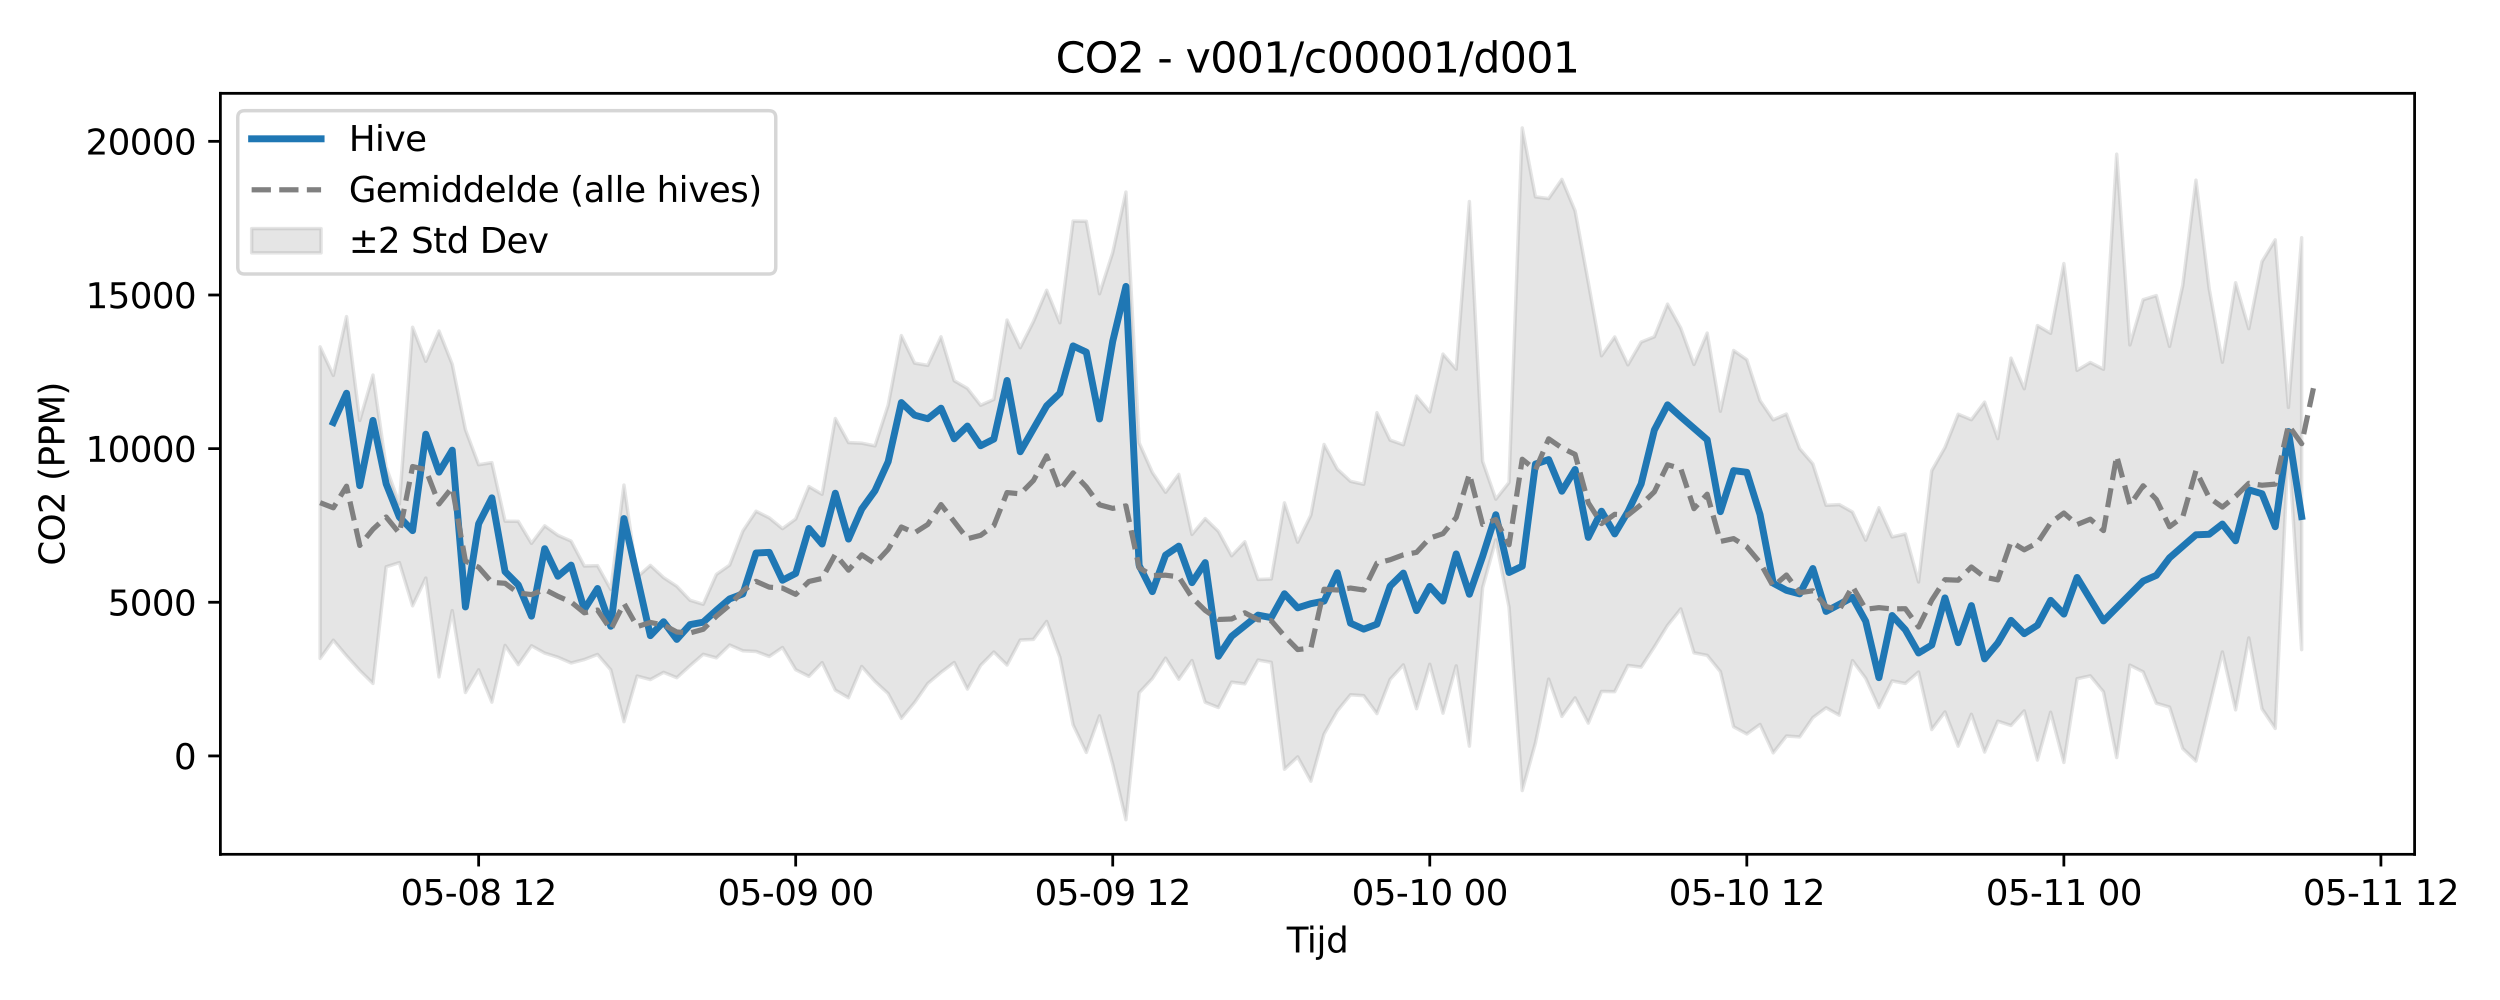 <?xml version="1.0" encoding="utf-8" standalone="no"?>
<!DOCTYPE svg PUBLIC "-//W3C//DTD SVG 1.1//EN"
  "http://www.w3.org/Graphics/SVG/1.1/DTD/svg11.dtd">
<svg xmlns:xlink="http://www.w3.org/1999/xlink" width="720pt" height="288pt" viewBox="0 0 720 288" xmlns="http://www.w3.org/2000/svg" version="1.1">
 <defs>
  <style type="text/css">*{stroke-linejoin: round; stroke-linecap: butt}</style>
 </defs>
 <g id="figure_1">
  <g id="patch_1">
   <path d="M 0 288 
L 720 288 
L 720 0 
L 0 0 
z
" style="fill: #ffffff"/>
  </g>
  <g id="axes_1">
   <g id="patch_2">
    <path d="M 63.47 246.04 
L 695.402 246.04 
L 695.402 26.88 
L 63.47 26.88 
z
" style="fill: #ffffff"/>
   </g>
   <g id="FillBetweenPolyCollection_1">
    <defs>
     <path id="m0cc68160a0" d="M 92.194 -188.099 
L 92.194 -98.363 
L 95.999 -103.624 
L 99.803 -99.119 
L 103.608 -94.916 
L 107.412 -91.164 
L 111.217 -124.753 
L 115.021 -125.964 
L 118.826 -113.519 
L 122.63 -121.52 
L 126.435 -93.05 
L 130.239 -112.157 
L 134.044 -88.56 
L 137.848 -95.089 
L 141.653 -85.779 
L 145.458 -102.124 
L 149.262 -96.565 
L 153.067 -102.01 
L 156.871 -99.909 
L 160.676 -98.719 
L 164.48 -97.058 
L 168.285 -98.05 
L 172.089 -99.514 
L 175.894 -95.096 
L 179.698 -80.148 
L 183.503 -93.297 
L 187.307 -92.284 
L 191.112 -94.365 
L 194.916 -92.819 
L 198.721 -96.28 
L 202.525 -99.556 
L 206.33 -98.536 
L 210.134 -102.232 
L 213.939 -100.572 
L 217.743 -100.37 
L 221.548 -98.937 
L 225.353 -101.522 
L 229.157 -95.131 
L 232.962 -93.196 
L 236.766 -97.162 
L 240.571 -89.238 
L 244.375 -87.047 
L 248.18 -96.052 
L 251.984 -91.756 
L 255.789 -88.255 
L 259.593 -81.105 
L 263.398 -85.672 
L 267.202 -91.15 
L 271.007 -94.362 
L 274.811 -97.201 
L 278.616 -89.548 
L 282.42 -96.372 
L 286.225 -100.225 
L 290.029 -96.469 
L 293.834 -103.677 
L 297.638 -103.855 
L 301.443 -109.017 
L 305.248 -98.706 
L 309.052 -79.256 
L 312.857 -71.3 
L 316.661 -81.832 
L 320.466 -67.902 
L 324.27 -51.922 
L 328.075 -88.48 
L 331.879 -92.554 
L 335.684 -98.465 
L 339.488 -92.375 
L 343.293 -97.773 
L 347.097 -85.744 
L 350.902 -84.231 
L 354.706 -91.541 
L 358.511 -91.051 
L 362.315 -97.902 
L 366.12 -97.25 
L 369.924 -66.457 
L 373.729 -70.019 
L 377.534 -63.018 
L 381.338 -76.612 
L 385.143 -83.253 
L 388.947 -87.905 
L 392.752 -87.647 
L 396.556 -82.477 
L 400.361 -92.339 
L 404.165 -96.51 
L 407.97 -83.893 
L 411.774 -96.688 
L 415.579 -82.596 
L 419.383 -96.231 
L 423.188 -73.108 
L 426.992 -118.762 
L 430.797 -132.502 
L 434.601 -113.176 
L 438.406 -60.318 
L 442.21 -74.056 
L 446.015 -92.42 
L 449.819 -81.668 
L 453.624 -87.007 
L 457.429 -79.734 
L 461.233 -88.873 
L 465.038 -88.795 
L 468.842 -96.348 
L 472.647 -95.87 
L 476.451 -101.688 
L 480.256 -107.888 
L 484.06 -112.628 
L 487.865 -99.985 
L 491.669 -99.261 
L 495.474 -94.562 
L 499.278 -78.684 
L 503.083 -76.614 
L 506.887 -79.355 
L 510.692 -71.176 
L 514.496 -76.028 
L 518.301 -75.769 
L 522.105 -81.324 
L 525.91 -84.155 
L 529.714 -82.031 
L 533.519 -97.746 
L 537.324 -92.623 
L 541.128 -84.221 
L 544.933 -91.895 
L 548.737 -91.171 
L 552.542 -94.466 
L 556.346 -77.884 
L 560.151 -82.96 
L 563.955 -73.094 
L 567.76 -82.289 
L 571.564 -71.404 
L 575.369 -80.302 
L 579.173 -79.056 
L 582.978 -83.256 
L 586.782 -69.096 
L 590.587 -82.877 
L 594.391 -68.414 
L 598.196 -92.524 
L 602 -93.356 
L 605.805 -88.731 
L 609.609 -69.817 
L 613.414 -96.428 
L 617.219 -94.505 
L 621.023 -85.458 
L 624.828 -84.355 
L 628.632 -72.422 
L 632.437 -68.811 
L 636.241 -84.46 
L 640.046 -100.241 
L 643.85 -83.559 
L 647.655 -104.274 
L 651.459 -83.85 
L 655.264 -78.212 
L 659.068 -160.384 
L 662.873 -100.895 
L 662.873 -219.541 
L 662.873 -219.541 
L 659.068 -170.659 
L 655.264 -218.928 
L 651.459 -212.656 
L 647.655 -193.336 
L 643.85 -206.575 
L 640.046 -183.675 
L 636.241 -204.862 
L 632.437 -236.117 
L 628.632 -205.84 
L 624.828 -188.251 
L 621.023 -202.869 
L 617.219 -201.687 
L 613.414 -188.663 
L 609.609 -243.605 
L 605.805 -181.649 
L 602 -183.611 
L 598.196 -181.343 
L 594.391 -212.092 
L 590.587 -192.015 
L 586.782 -194.241 
L 582.978 -176.041 
L 579.173 -184.855 
L 575.369 -161.678 
L 571.564 -172.191 
L 567.76 -167.125 
L 563.955 -168.706 
L 560.151 -159.135 
L 556.346 -152.456 
L 552.542 -120.381 
L 548.737 -134.216 
L 544.933 -133.368 
L 541.128 -141.781 
L 537.324 -132.443 
L 533.519 -140.536 
L 529.714 -142.671 
L 525.91 -142.478 
L 522.105 -154.395 
L 518.301 -158.813 
L 514.496 -168.76 
L 510.692 -167.089 
L 506.887 -172.644 
L 503.083 -184.417 
L 499.278 -187.069 
L 495.474 -169.55 
L 491.669 -192.081 
L 487.865 -183.026 
L 484.06 -193.502 
L 480.256 -200.418 
L 476.451 -191.013 
L 472.647 -189.482 
L 468.842 -182.925 
L 465.038 -190.96 
L 461.233 -185.532 
L 457.429 -206.665 
L 453.624 -227.267 
L 449.819 -236.348 
L 446.015 -230.821 
L 442.21 -231.303 
L 438.406 -251.158 
L 434.601 -149.058 
L 430.797 -144.246 
L 426.992 -155.158 
L 423.188 -229.968 
L 419.383 -181.679 
L 415.579 -186.022 
L 411.774 -169.373 
L 407.97 -173.948 
L 404.165 -159.912 
L 400.361 -161.246 
L 396.556 -169.149 
L 392.752 -148.526 
L 388.947 -149.377 
L 385.143 -152.914 
L 381.338 -159.995 
L 377.534 -139.65 
L 373.729 -131.84 
L 369.924 -143.177 
L 366.12 -121.255 
L 362.315 -121.112 
L 358.511 -131.975 
L 354.706 -127.935 
L 350.902 -134.952 
L 347.097 -138.652 
L 343.293 -134.091 
L 339.488 -151.38 
L 335.684 -146.218 
L 331.879 -151.923 
L 328.075 -160.464 
L 324.27 -232.692 
L 320.466 -215.269 
L 316.661 -203.398 
L 312.857 -224.273 
L 309.052 -224.339 
L 305.248 -195.043 
L 301.443 -204.41 
L 297.638 -195.405 
L 293.834 -187.867 
L 290.029 -195.826 
L 286.225 -172.957 
L 282.42 -171.284 
L 278.616 -176.129 
L 274.811 -178.351 
L 271.007 -191.001 
L 267.202 -182.778 
L 263.398 -183.419 
L 259.593 -191.349 
L 255.789 -171.33 
L 251.984 -159.59 
L 248.18 -160.361 
L 244.375 -160.539 
L 240.571 -167.466 
L 236.766 -145.643 
L 232.962 -147.87 
L 229.157 -138.522 
L 225.353 -135.748 
L 221.548 -138.855 
L 217.743 -140.767 
L 213.939 -135.053 
L 210.134 -125.25 
L 206.33 -122.577 
L 202.525 -113.974 
L 198.721 -115.13 
L 194.916 -119.146 
L 191.112 -121.654 
L 187.307 -125.171 
L 183.503 -121.781 
L 179.698 -148.303 
L 175.894 -118.25 
L 172.089 -125.094 
L 168.285 -124.976 
L 164.48 -132.17 
L 160.676 -133.83 
L 156.871 -136.563 
L 153.067 -131.509 
L 149.262 -137.857 
L 145.458 -137.898 
L 141.653 -154.778 
L 137.848 -154.159 
L 134.044 -164.275 
L 130.239 -183.097 
L 126.435 -192.668 
L 122.63 -183.943 
L 118.826 -193.761 
L 115.021 -142.874 
L 111.217 -153.441 
L 107.412 -179.985 
L 103.608 -166.902 
L 99.803 -196.823 
L 95.999 -179.886 
L 92.194 -188.099 
z
" style="stroke: #808080; stroke-opacity: 0.2"/>
    </defs>
    <g clip-path="url(#pe404be383a)">
     <use xlink:href="#m0cc68160a0" x="0" y="288" style="fill: #808080; fill-opacity: 0.2; stroke: #808080; stroke-opacity: 0.2"/>
    </g>
   </g>
   <g id="matplotlib.axis_1">
    <g id="xtick_1">
     <g id="line2d_1">
      <defs>
       <path id="m2a6f0b2026" d="M 0 0 
L 0 3.5 
" style="stroke: #000000; stroke-width: 0.8"/>
      </defs>
      <g>
       <use xlink:href="#m2a6f0b2026" x="137.848" y="246.04" style="stroke: #000000; stroke-width: 0.8"/>
      </g>
     </g>
     <g id="text_1">
      <!-- 05-08 12 -->
      <g transform="translate(115.368 260.638) scale(0.1 -0.1)">
       <defs>
        <path id="DejaVuSans-30" d="M 2034 4250 
Q 1547 4250 1301 3770 
Q 1056 3291 1056 2328 
Q 1056 1369 1301 889 
Q 1547 409 2034 409 
Q 2525 409 2770 889 
Q 3016 1369 3016 2328 
Q 3016 3291 2770 3770 
Q 2525 4250 2034 4250 
z
M 2034 4750 
Q 2819 4750 3233 4129 
Q 3647 3509 3647 2328 
Q 3647 1150 3233 529 
Q 2819 -91 2034 -91 
Q 1250 -91 836 529 
Q 422 1150 422 2328 
Q 422 3509 836 4129 
Q 1250 4750 2034 4750 
z
" transform="scale(0.016)"/>
        <path id="DejaVuSans-35" d="M 691 4666 
L 3169 4666 
L 3169 4134 
L 1269 4134 
L 1269 2991 
Q 1406 3038 1543 3061 
Q 1681 3084 1819 3084 
Q 2600 3084 3056 2656 
Q 3513 2228 3513 1497 
Q 3513 744 3044 326 
Q 2575 -91 1722 -91 
Q 1428 -91 1123 -41 
Q 819 9 494 109 
L 494 744 
Q 775 591 1075 516 
Q 1375 441 1709 441 
Q 2250 441 2565 725 
Q 2881 1009 2881 1497 
Q 2881 1984 2565 2268 
Q 2250 2553 1709 2553 
Q 1456 2553 1204 2497 
Q 953 2441 691 2322 
L 691 4666 
z
" transform="scale(0.016)"/>
        <path id="DejaVuSans-2d" d="M 313 2009 
L 1997 2009 
L 1997 1497 
L 313 1497 
L 313 2009 
z
" transform="scale(0.016)"/>
        <path id="DejaVuSans-38" d="M 2034 2216 
Q 1584 2216 1326 1975 
Q 1069 1734 1069 1313 
Q 1069 891 1326 650 
Q 1584 409 2034 409 
Q 2484 409 2743 651 
Q 3003 894 3003 1313 
Q 3003 1734 2745 1975 
Q 2488 2216 2034 2216 
z
M 1403 2484 
Q 997 2584 770 2862 
Q 544 3141 544 3541 
Q 544 4100 942 4425 
Q 1341 4750 2034 4750 
Q 2731 4750 3128 4425 
Q 3525 4100 3525 3541 
Q 3525 3141 3298 2862 
Q 3072 2584 2669 2484 
Q 3125 2378 3379 2068 
Q 3634 1759 3634 1313 
Q 3634 634 3220 271 
Q 2806 -91 2034 -91 
Q 1263 -91 848 271 
Q 434 634 434 1313 
Q 434 1759 690 2068 
Q 947 2378 1403 2484 
z
M 1172 3481 
Q 1172 3119 1398 2916 
Q 1625 2713 2034 2713 
Q 2441 2713 2670 2916 
Q 2900 3119 2900 3481 
Q 2900 3844 2670 4047 
Q 2441 4250 2034 4250 
Q 1625 4250 1398 4047 
Q 1172 3844 1172 3481 
z
" transform="scale(0.016)"/>
        <path id="DejaVuSans-20" transform="scale(0.016)"/>
        <path id="DejaVuSans-31" d="M 794 531 
L 1825 531 
L 1825 4091 
L 703 3866 
L 703 4441 
L 1819 4666 
L 2450 4666 
L 2450 531 
L 3481 531 
L 3481 0 
L 794 0 
L 794 531 
z
" transform="scale(0.016)"/>
        <path id="DejaVuSans-32" d="M 1228 531 
L 3431 531 
L 3431 0 
L 469 0 
L 469 531 
Q 828 903 1448 1529 
Q 2069 2156 2228 2338 
Q 2531 2678 2651 2914 
Q 2772 3150 2772 3378 
Q 2772 3750 2511 3984 
Q 2250 4219 1831 4219 
Q 1534 4219 1204 4116 
Q 875 4013 500 3803 
L 500 4441 
Q 881 4594 1212 4672 
Q 1544 4750 1819 4750 
Q 2544 4750 2975 4387 
Q 3406 4025 3406 3419 
Q 3406 3131 3298 2873 
Q 3191 2616 2906 2266 
Q 2828 2175 2409 1742 
Q 1991 1309 1228 531 
z
" transform="scale(0.016)"/>
       </defs>
       <use xlink:href="#DejaVuSans-30"/>
       <use xlink:href="#DejaVuSans-35" transform="translate(63.623 0)"/>
       <use xlink:href="#DejaVuSans-2d" transform="translate(127.246 0)"/>
       <use xlink:href="#DejaVuSans-30" transform="translate(163.33 0)"/>
       <use xlink:href="#DejaVuSans-38" transform="translate(226.953 0)"/>
       <use xlink:href="#DejaVuSans-20" transform="translate(290.576 0)"/>
       <use xlink:href="#DejaVuSans-31" transform="translate(322.363 0)"/>
       <use xlink:href="#DejaVuSans-32" transform="translate(385.986 0)"/>
      </g>
     </g>
    </g>
    <g id="xtick_2">
     <g id="line2d_2">
      <g>
       <use xlink:href="#m2a6f0b2026" x="229.157" y="246.04" style="stroke: #000000; stroke-width: 0.8"/>
      </g>
     </g>
     <g id="text_2">
      <!-- 05-09 00 -->
      <g transform="translate(206.677 260.638) scale(0.1 -0.1)">
       <defs>
        <path id="DejaVuSans-39" d="M 703 97 
L 703 672 
Q 941 559 1184 500 
Q 1428 441 1663 441 
Q 2288 441 2617 861 
Q 2947 1281 2994 2138 
Q 2813 1869 2534 1725 
Q 2256 1581 1919 1581 
Q 1219 1581 811 2004 
Q 403 2428 403 3163 
Q 403 3881 828 4315 
Q 1253 4750 1959 4750 
Q 2769 4750 3195 4129 
Q 3622 3509 3622 2328 
Q 3622 1225 3098 567 
Q 2575 -91 1691 -91 
Q 1453 -91 1209 -44 
Q 966 3 703 97 
z
M 1959 2075 
Q 2384 2075 2632 2365 
Q 2881 2656 2881 3163 
Q 2881 3666 2632 3958 
Q 2384 4250 1959 4250 
Q 1534 4250 1286 3958 
Q 1038 3666 1038 3163 
Q 1038 2656 1286 2365 
Q 1534 2075 1959 2075 
z
" transform="scale(0.016)"/>
       </defs>
       <use xlink:href="#DejaVuSans-30"/>
       <use xlink:href="#DejaVuSans-35" transform="translate(63.623 0)"/>
       <use xlink:href="#DejaVuSans-2d" transform="translate(127.246 0)"/>
       <use xlink:href="#DejaVuSans-30" transform="translate(163.33 0)"/>
       <use xlink:href="#DejaVuSans-39" transform="translate(226.953 0)"/>
       <use xlink:href="#DejaVuSans-20" transform="translate(290.576 0)"/>
       <use xlink:href="#DejaVuSans-30" transform="translate(322.363 0)"/>
       <use xlink:href="#DejaVuSans-30" transform="translate(385.986 0)"/>
      </g>
     </g>
    </g>
    <g id="xtick_3">
     <g id="line2d_3">
      <g>
       <use xlink:href="#m2a6f0b2026" x="320.466" y="246.04" style="stroke: #000000; stroke-width: 0.8"/>
      </g>
     </g>
     <g id="text_3">
      <!-- 05-09 12 -->
      <g transform="translate(297.985 260.638) scale(0.1 -0.1)">
       <use xlink:href="#DejaVuSans-30"/>
       <use xlink:href="#DejaVuSans-35" transform="translate(63.623 0)"/>
       <use xlink:href="#DejaVuSans-2d" transform="translate(127.246 0)"/>
       <use xlink:href="#DejaVuSans-30" transform="translate(163.33 0)"/>
       <use xlink:href="#DejaVuSans-39" transform="translate(226.953 0)"/>
       <use xlink:href="#DejaVuSans-20" transform="translate(290.576 0)"/>
       <use xlink:href="#DejaVuSans-31" transform="translate(322.363 0)"/>
       <use xlink:href="#DejaVuSans-32" transform="translate(385.986 0)"/>
      </g>
     </g>
    </g>
    <g id="xtick_4">
     <g id="line2d_4">
      <g>
       <use xlink:href="#m2a6f0b2026" x="411.774" y="246.04" style="stroke: #000000; stroke-width: 0.8"/>
      </g>
     </g>
     <g id="text_4">
      <!-- 05-10 00 -->
      <g transform="translate(389.294 260.638) scale(0.1 -0.1)">
       <use xlink:href="#DejaVuSans-30"/>
       <use xlink:href="#DejaVuSans-35" transform="translate(63.623 0)"/>
       <use xlink:href="#DejaVuSans-2d" transform="translate(127.246 0)"/>
       <use xlink:href="#DejaVuSans-31" transform="translate(163.33 0)"/>
       <use xlink:href="#DejaVuSans-30" transform="translate(226.953 0)"/>
       <use xlink:href="#DejaVuSans-20" transform="translate(290.576 0)"/>
       <use xlink:href="#DejaVuSans-30" transform="translate(322.363 0)"/>
       <use xlink:href="#DejaVuSans-30" transform="translate(385.986 0)"/>
      </g>
     </g>
    </g>
    <g id="xtick_5">
     <g id="line2d_5">
      <g>
       <use xlink:href="#m2a6f0b2026" x="503.083" y="246.04" style="stroke: #000000; stroke-width: 0.8"/>
      </g>
     </g>
     <g id="text_5">
      <!-- 05-10 12 -->
      <g transform="translate(480.602 260.638) scale(0.1 -0.1)">
       <use xlink:href="#DejaVuSans-30"/>
       <use xlink:href="#DejaVuSans-35" transform="translate(63.623 0)"/>
       <use xlink:href="#DejaVuSans-2d" transform="translate(127.246 0)"/>
       <use xlink:href="#DejaVuSans-31" transform="translate(163.33 0)"/>
       <use xlink:href="#DejaVuSans-30" transform="translate(226.953 0)"/>
       <use xlink:href="#DejaVuSans-20" transform="translate(290.576 0)"/>
       <use xlink:href="#DejaVuSans-31" transform="translate(322.363 0)"/>
       <use xlink:href="#DejaVuSans-32" transform="translate(385.986 0)"/>
      </g>
     </g>
    </g>
    <g id="xtick_6">
     <g id="line2d_6">
      <g>
       <use xlink:href="#m2a6f0b2026" x="594.391" y="246.04" style="stroke: #000000; stroke-width: 0.8"/>
      </g>
     </g>
     <g id="text_6">
      <!-- 05-11 00 -->
      <g transform="translate(571.911 260.638) scale(0.1 -0.1)">
       <use xlink:href="#DejaVuSans-30"/>
       <use xlink:href="#DejaVuSans-35" transform="translate(63.623 0)"/>
       <use xlink:href="#DejaVuSans-2d" transform="translate(127.246 0)"/>
       <use xlink:href="#DejaVuSans-31" transform="translate(163.33 0)"/>
       <use xlink:href="#DejaVuSans-31" transform="translate(226.953 0)"/>
       <use xlink:href="#DejaVuSans-20" transform="translate(290.576 0)"/>
       <use xlink:href="#DejaVuSans-30" transform="translate(322.363 0)"/>
       <use xlink:href="#DejaVuSans-30" transform="translate(385.986 0)"/>
      </g>
     </g>
    </g>
    <g id="xtick_7">
     <g id="line2d_7">
      <g>
       <use xlink:href="#m2a6f0b2026" x="685.7" y="246.04" style="stroke: #000000; stroke-width: 0.8"/>
      </g>
     </g>
     <g id="text_7">
      <!-- 05-11 12 -->
      <g transform="translate(663.22 260.638) scale(0.1 -0.1)">
       <use xlink:href="#DejaVuSans-30"/>
       <use xlink:href="#DejaVuSans-35" transform="translate(63.623 0)"/>
       <use xlink:href="#DejaVuSans-2d" transform="translate(127.246 0)"/>
       <use xlink:href="#DejaVuSans-31" transform="translate(163.33 0)"/>
       <use xlink:href="#DejaVuSans-31" transform="translate(226.953 0)"/>
       <use xlink:href="#DejaVuSans-20" transform="translate(290.576 0)"/>
       <use xlink:href="#DejaVuSans-31" transform="translate(322.363 0)"/>
       <use xlink:href="#DejaVuSans-32" transform="translate(385.986 0)"/>
      </g>
     </g>
    </g>
    <g id="text_8">
     <!-- Tijd -->
     <g transform="translate(370.586 274.317) scale(0.1 -0.1)">
      <defs>
       <path id="DejaVuSans-54" d="M -19 4666 
L 3928 4666 
L 3928 4134 
L 2272 4134 
L 2272 0 
L 1638 0 
L 1638 4134 
L -19 4134 
L -19 4666 
z
" transform="scale(0.016)"/>
       <path id="DejaVuSans-69" d="M 603 3500 
L 1178 3500 
L 1178 0 
L 603 0 
L 603 3500 
z
M 603 4863 
L 1178 4863 
L 1178 4134 
L 603 4134 
L 603 4863 
z
" transform="scale(0.016)"/>
       <path id="DejaVuSans-6a" d="M 603 3500 
L 1178 3500 
L 1178 -63 
Q 1178 -731 923 -1031 
Q 669 -1331 103 -1331 
L -116 -1331 
L -116 -844 
L 38 -844 
Q 366 -844 484 -692 
Q 603 -541 603 -63 
L 603 3500 
z
M 603 4863 
L 1178 4863 
L 1178 4134 
L 603 4134 
L 603 4863 
z
" transform="scale(0.016)"/>
       <path id="DejaVuSans-64" d="M 2906 2969 
L 2906 4863 
L 3481 4863 
L 3481 0 
L 2906 0 
L 2906 525 
Q 2725 213 2448 61 
Q 2172 -91 1784 -91 
Q 1150 -91 751 415 
Q 353 922 353 1747 
Q 353 2572 751 3078 
Q 1150 3584 1784 3584 
Q 2172 3584 2448 3432 
Q 2725 3281 2906 2969 
z
M 947 1747 
Q 947 1113 1208 752 
Q 1469 391 1925 391 
Q 2381 391 2643 752 
Q 2906 1113 2906 1747 
Q 2906 2381 2643 2742 
Q 2381 3103 1925 3103 
Q 1469 3103 1208 2742 
Q 947 2381 947 1747 
z
" transform="scale(0.016)"/>
      </defs>
      <use xlink:href="#DejaVuSans-54"/>
      <use xlink:href="#DejaVuSans-69" transform="translate(57.959 0)"/>
      <use xlink:href="#DejaVuSans-6a" transform="translate(85.742 0)"/>
      <use xlink:href="#DejaVuSans-64" transform="translate(113.525 0)"/>
     </g>
    </g>
   </g>
   <g id="matplotlib.axis_2">
    <g id="ytick_1">
     <g id="line2d_8">
      <defs>
       <path id="m6345826bee" d="M 0 0 
L -3.5 0 
" style="stroke: #000000; stroke-width: 0.8"/>
      </defs>
      <g>
       <use xlink:href="#m6345826bee" x="63.47" y="217.704" style="stroke: #000000; stroke-width: 0.8"/>
      </g>
     </g>
     <g id="text_9">
      <!-- 0 -->
      <g transform="translate(50.108 221.503) scale(0.1 -0.1)">
       <use xlink:href="#DejaVuSans-30"/>
      </g>
     </g>
    </g>
    <g id="ytick_2">
     <g id="line2d_9">
      <g>
       <use xlink:href="#m6345826bee" x="63.47" y="173.455" style="stroke: #000000; stroke-width: 0.8"/>
      </g>
     </g>
     <g id="text_10">
      <!-- 5000 -->
      <g transform="translate(31.02 177.254) scale(0.1 -0.1)">
       <use xlink:href="#DejaVuSans-35"/>
       <use xlink:href="#DejaVuSans-30" transform="translate(63.623 0)"/>
       <use xlink:href="#DejaVuSans-30" transform="translate(127.246 0)"/>
       <use xlink:href="#DejaVuSans-30" transform="translate(190.869 0)"/>
      </g>
     </g>
    </g>
    <g id="ytick_3">
     <g id="line2d_10">
      <g>
       <use xlink:href="#m6345826bee" x="63.47" y="129.207" style="stroke: #000000; stroke-width: 0.8"/>
      </g>
     </g>
     <g id="text_11">
      <!-- 10000 -->
      <g transform="translate(24.657 133.006) scale(0.1 -0.1)">
       <use xlink:href="#DejaVuSans-31"/>
       <use xlink:href="#DejaVuSans-30" transform="translate(63.623 0)"/>
       <use xlink:href="#DejaVuSans-30" transform="translate(127.246 0)"/>
       <use xlink:href="#DejaVuSans-30" transform="translate(190.869 0)"/>
       <use xlink:href="#DejaVuSans-30" transform="translate(254.492 0)"/>
      </g>
     </g>
    </g>
    <g id="ytick_4">
     <g id="line2d_11">
      <g>
       <use xlink:href="#m6345826bee" x="63.47" y="84.958" style="stroke: #000000; stroke-width: 0.8"/>
      </g>
     </g>
     <g id="text_12">
      <!-- 15000 -->
      <g transform="translate(24.657 88.758) scale(0.1 -0.1)">
       <use xlink:href="#DejaVuSans-31"/>
       <use xlink:href="#DejaVuSans-35" transform="translate(63.623 0)"/>
       <use xlink:href="#DejaVuSans-30" transform="translate(127.246 0)"/>
       <use xlink:href="#DejaVuSans-30" transform="translate(190.869 0)"/>
       <use xlink:href="#DejaVuSans-30" transform="translate(254.492 0)"/>
      </g>
     </g>
    </g>
    <g id="ytick_5">
     <g id="line2d_12">
      <g>
       <use xlink:href="#m6345826bee" x="63.47" y="40.71" style="stroke: #000000; stroke-width: 0.8"/>
      </g>
     </g>
     <g id="text_13">
      <!-- 20000 -->
      <g transform="translate(24.657 44.509) scale(0.1 -0.1)">
       <use xlink:href="#DejaVuSans-32"/>
       <use xlink:href="#DejaVuSans-30" transform="translate(63.623 0)"/>
       <use xlink:href="#DejaVuSans-30" transform="translate(127.246 0)"/>
       <use xlink:href="#DejaVuSans-30" transform="translate(190.869 0)"/>
       <use xlink:href="#DejaVuSans-30" transform="translate(254.492 0)"/>
      </g>
     </g>
    </g>
    <g id="text_14">
     <!-- CO2 (PPM) -->
     <g transform="translate(18.578 162.903) rotate(-90) scale(0.1 -0.1)">
      <defs>
       <path id="DejaVuSans-43" d="M 4122 4306 
L 4122 3641 
Q 3803 3938 3442 4084 
Q 3081 4231 2675 4231 
Q 1875 4231 1450 3742 
Q 1025 3253 1025 2328 
Q 1025 1406 1450 917 
Q 1875 428 2675 428 
Q 3081 428 3442 575 
Q 3803 722 4122 1019 
L 4122 359 
Q 3791 134 3420 21 
Q 3050 -91 2638 -91 
Q 1578 -91 968 557 
Q 359 1206 359 2328 
Q 359 3453 968 4101 
Q 1578 4750 2638 4750 
Q 3056 4750 3426 4639 
Q 3797 4528 4122 4306 
z
" transform="scale(0.016)"/>
       <path id="DejaVuSans-4f" d="M 2522 4238 
Q 1834 4238 1429 3725 
Q 1025 3213 1025 2328 
Q 1025 1447 1429 934 
Q 1834 422 2522 422 
Q 3209 422 3611 934 
Q 4013 1447 4013 2328 
Q 4013 3213 3611 3725 
Q 3209 4238 2522 4238 
z
M 2522 4750 
Q 3503 4750 4090 4092 
Q 4678 3434 4678 2328 
Q 4678 1225 4090 567 
Q 3503 -91 2522 -91 
Q 1538 -91 948 565 
Q 359 1222 359 2328 
Q 359 3434 948 4092 
Q 1538 4750 2522 4750 
z
" transform="scale(0.016)"/>
       <path id="DejaVuSans-28" d="M 1984 4856 
Q 1566 4138 1362 3434 
Q 1159 2731 1159 2009 
Q 1159 1288 1364 580 
Q 1569 -128 1984 -844 
L 1484 -844 
Q 1016 -109 783 600 
Q 550 1309 550 2009 
Q 550 2706 781 3412 
Q 1013 4119 1484 4856 
L 1984 4856 
z
" transform="scale(0.016)"/>
       <path id="DejaVuSans-50" d="M 1259 4147 
L 1259 2394 
L 2053 2394 
Q 2494 2394 2734 2622 
Q 2975 2850 2975 3272 
Q 2975 3691 2734 3919 
Q 2494 4147 2053 4147 
L 1259 4147 
z
M 628 4666 
L 2053 4666 
Q 2838 4666 3239 4311 
Q 3641 3956 3641 3272 
Q 3641 2581 3239 2228 
Q 2838 1875 2053 1875 
L 1259 1875 
L 1259 0 
L 628 0 
L 628 4666 
z
" transform="scale(0.016)"/>
       <path id="DejaVuSans-4d" d="M 628 4666 
L 1569 4666 
L 2759 1491 
L 3956 4666 
L 4897 4666 
L 4897 0 
L 4281 0 
L 4281 4097 
L 3078 897 
L 2444 897 
L 1241 4097 
L 1241 0 
L 628 0 
L 628 4666 
z
" transform="scale(0.016)"/>
       <path id="DejaVuSans-29" d="M 513 4856 
L 1013 4856 
Q 1481 4119 1714 3412 
Q 1947 2706 1947 2009 
Q 1947 1309 1714 600 
Q 1481 -109 1013 -844 
L 513 -844 
Q 928 -128 1133 580 
Q 1338 1288 1338 2009 
Q 1338 2731 1133 3434 
Q 928 4138 513 4856 
z
" transform="scale(0.016)"/>
      </defs>
      <use xlink:href="#DejaVuSans-43"/>
      <use xlink:href="#DejaVuSans-4f" transform="translate(69.824 0)"/>
      <use xlink:href="#DejaVuSans-32" transform="translate(148.535 0)"/>
      <use xlink:href="#DejaVuSans-20" transform="translate(212.158 0)"/>
      <use xlink:href="#DejaVuSans-28" transform="translate(243.945 0)"/>
      <use xlink:href="#DejaVuSans-50" transform="translate(282.959 0)"/>
      <use xlink:href="#DejaVuSans-50" transform="translate(343.262 0)"/>
      <use xlink:href="#DejaVuSans-4d" transform="translate(403.564 0)"/>
      <use xlink:href="#DejaVuSans-29" transform="translate(489.844 0)"/>
     </g>
    </g>
   </g>
   <g id="line2d_13">
    <path d="M 95.999 121.67 
L 99.803 113.263 
L 103.608 139.865 
L 107.412 121.087 
L 111.217 139.357 
L 115.021 148.927 
L 118.826 152.818 
L 122.63 125.056 
L 126.435 135.98 
L 130.239 129.658 
L 134.044 174.792 
L 137.848 150.835 
L 141.653 143.38 
L 145.458 164.623 
L 149.262 168.451 
L 153.067 177.449 
L 156.871 158.026 
L 160.676 165.957 
L 164.48 162.762 
L 168.285 175.535 
L 172.089 169.491 
L 175.894 180.358 
L 179.698 149.349 
L 187.307 183.066 
L 191.112 179.066 
L 194.916 184.143 
L 198.721 179.892 
L 202.525 179.19 
L 206.33 175.753 
L 210.134 172.485 
L 213.939 171.051 
L 217.743 159.263 
L 221.548 159.083 
L 225.353 167.11 
L 229.157 165.145 
L 232.962 152.207 
L 236.766 156.676 
L 240.571 142.051 
L 244.375 155.257 
L 248.18 146.591 
L 251.984 141.335 
L 255.789 132.968 
L 259.593 115.941 
L 263.398 119.569 
L 267.202 120.596 
L 271.007 117.561 
L 274.811 126.366 
L 278.616 122.707 
L 282.42 128.378 
L 286.225 126.455 
L 290.029 109.583 
L 293.834 130.101 
L 301.443 116.879 
L 305.248 113.238 
L 309.052 99.622 
L 312.857 101.428 
L 316.661 120.658 
L 320.466 98.28 
L 324.27 82.489 
L 328.075 162.844 
L 331.879 170.389 
L 335.684 159.871 
L 339.488 157.291 
L 343.293 167.803 
L 347.097 162.036 
L 350.902 189 
L 354.706 183.258 
L 362.315 177.157 
L 366.12 177.876 
L 369.924 171.008 
L 373.729 175.054 
L 377.534 173.856 
L 381.338 173.113 
L 385.143 164.96 
L 388.947 179.485 
L 392.752 181.193 
L 396.556 179.762 
L 400.361 168.797 
L 404.165 165.051 
L 407.97 175.851 
L 411.774 168.895 
L 415.579 173.113 
L 419.383 159.535 
L 423.188 171.143 
L 426.992 160.234 
L 430.797 148.248 
L 434.601 164.875 
L 438.406 163.057 
L 442.21 133.649 
L 446.015 132.357 
L 449.819 141.472 
L 453.624 135.22 
L 457.429 154.765 
L 461.233 147.234 
L 465.038 153.76 
L 468.842 147.358 
L 472.647 139.384 
L 476.451 123.853 
L 480.256 116.596 
L 484.06 120.039 
L 491.669 126.643 
L 495.474 147.358 
L 499.278 135.54 
L 503.083 136.021 
L 506.887 148.192 
L 510.692 167.955 
L 514.496 170.016 
L 518.301 171.03 
L 522.105 163.738 
L 525.91 176.092 
L 533.519 172.035 
L 537.324 178.924 
L 541.128 195.164 
L 544.933 177.269 
L 548.737 181.367 
L 552.542 188.057 
L 556.346 185.765 
L 560.151 172.202 
L 563.955 185.09 
L 567.76 174.414 
L 571.564 189.75 
L 575.369 185.175 
L 579.173 178.665 
L 582.978 182.497 
L 586.782 180.072 
L 590.587 172.904 
L 594.391 176.856 
L 598.196 166.317 
L 605.805 178.827 
L 617.219 167.367 
L 621.023 165.703 
L 624.828 160.65 
L 632.437 154.021 
L 636.241 153.874 
L 640.046 150.933 
L 643.85 155.747 
L 647.655 141.07 
L 651.459 142.204 
L 655.264 151.694 
L 659.068 124.295 
L 662.873 148.756 
L 662.873 148.756 
" clip-path="url(#pe404be383a)" style="fill: none; stroke: #1f77b4; stroke-width: 2; stroke-linecap: square"/>
   </g>
   <g id="line2d_14">
    <path d="M 92.194 144.769 
L 95.999 146.245 
L 99.803 140.029 
L 103.608 157.091 
L 107.412 152.425 
L 111.217 148.903 
L 115.021 153.581 
L 118.826 134.36 
L 122.63 135.268 
L 126.435 145.141 
L 130.239 140.373 
L 134.044 161.583 
L 137.848 163.376 
L 141.653 167.721 
L 145.458 167.989 
L 149.262 170.789 
L 153.067 171.241 
L 156.871 169.764 
L 160.676 171.726 
L 164.48 173.386 
L 168.285 176.487 
L 172.089 175.696 
L 175.894 181.327 
L 179.698 173.775 
L 183.503 180.461 
L 187.307 179.272 
L 191.112 179.991 
L 194.916 182.017 
L 198.721 182.295 
L 202.525 181.235 
L 206.33 177.444 
L 210.134 174.259 
L 213.939 170.188 
L 217.743 167.432 
L 221.548 169.104 
L 225.353 169.365 
L 229.157 171.174 
L 232.962 167.467 
L 236.766 166.597 
L 240.571 159.648 
L 244.375 164.207 
L 248.18 159.793 
L 251.984 162.327 
L 255.789 158.208 
L 259.593 151.773 
L 263.398 153.454 
L 267.202 151.036 
L 271.007 145.318 
L 278.616 155.161 
L 282.42 154.172 
L 286.225 151.409 
L 290.029 141.853 
L 293.834 142.228 
L 297.638 138.37 
L 301.443 131.287 
L 305.248 141.126 
L 309.052 136.202 
L 312.857 140.213 
L 316.661 145.385 
L 320.466 146.414 
L 324.27 145.693 
L 328.075 163.528 
L 331.879 165.762 
L 335.684 165.659 
L 339.488 166.122 
L 343.293 172.068 
L 347.097 175.802 
L 350.902 178.409 
L 354.706 178.262 
L 358.511 176.487 
L 362.315 178.493 
L 366.12 178.747 
L 369.924 183.183 
L 373.729 187.071 
L 377.534 186.666 
L 381.338 169.696 
L 385.143 169.917 
L 388.947 169.359 
L 392.752 169.914 
L 396.556 162.187 
L 400.361 161.208 
L 404.165 159.789 
L 407.97 159.079 
L 411.774 154.969 
L 415.579 153.691 
L 419.383 149.045 
L 423.188 136.462 
L 426.992 151.04 
L 430.797 149.626 
L 434.601 156.883 
L 438.406 132.262 
L 442.21 135.321 
L 446.015 126.379 
L 449.819 128.992 
L 453.624 130.863 
L 457.429 144.8 
L 461.233 150.798 
L 465.038 148.122 
L 468.842 148.363 
L 472.647 145.324 
L 476.451 141.649 
L 480.256 133.847 
L 484.06 134.935 
L 487.865 146.495 
L 491.669 142.329 
L 495.474 155.944 
L 499.278 155.123 
L 503.083 157.485 
L 506.887 162 
L 510.692 168.867 
L 514.496 165.606 
L 518.301 170.709 
L 522.105 170.14 
L 525.91 174.684 
L 529.714 175.649 
L 533.519 168.859 
L 537.324 175.467 
L 541.128 174.999 
L 544.933 175.369 
L 548.737 175.307 
L 552.542 180.576 
L 556.346 172.83 
L 560.151 166.952 
L 563.955 167.1 
L 567.76 163.293 
L 571.564 166.203 
L 575.369 167.01 
L 579.173 156.044 
L 582.978 158.351 
L 586.782 156.332 
L 590.587 150.554 
L 594.391 147.747 
L 598.196 151.067 
L 602 149.517 
L 605.805 152.81 
L 609.609 131.289 
L 613.414 145.454 
L 617.219 139.904 
L 621.023 143.837 
L 624.828 151.697 
L 628.632 148.869 
L 632.437 135.536 
L 636.241 143.339 
L 640.046 146.042 
L 643.85 142.933 
L 647.655 139.195 
L 651.459 139.747 
L 655.264 139.43 
L 659.068 122.479 
L 662.873 127.782 
L 666.677 109.87 
L 666.677 109.87 
" clip-path="url(#pe404be383a)" style="fill: none; stroke-dasharray: 5.55,2.4; stroke-dashoffset: 0; stroke: #808080; stroke-width: 1.5"/>
   </g>
   <g id="patch_3">
    <path d="M 63.47 246.04 
L 63.47 26.88 
" style="fill: none; stroke: #000000; stroke-width: 0.8; stroke-linejoin: miter; stroke-linecap: square"/>
   </g>
   <g id="patch_4">
    <path d="M 695.402 246.04 
L 695.402 26.88 
" style="fill: none; stroke: #000000; stroke-width: 0.8; stroke-linejoin: miter; stroke-linecap: square"/>
   </g>
   <g id="patch_5">
    <path d="M 63.47 246.04 
L 695.402 246.04 
" style="fill: none; stroke: #000000; stroke-width: 0.8; stroke-linejoin: miter; stroke-linecap: square"/>
   </g>
   <g id="patch_6">
    <path d="M 63.47 26.88 
L 695.402 26.88 
" style="fill: none; stroke: #000000; stroke-width: 0.8; stroke-linejoin: miter; stroke-linecap: square"/>
   </g>
   <g id="text_15">
    <!-- CO2 - v001/c00001/d001 -->
    <g transform="translate(304.033 20.88) scale(0.12 -0.12)">
     <defs>
      <path id="DejaVuSans-76" d="M 191 3500 
L 800 3500 
L 1894 563 
L 2988 3500 
L 3597 3500 
L 2284 0 
L 1503 0 
L 191 3500 
z
" transform="scale(0.016)"/>
      <path id="DejaVuSans-2f" d="M 1625 4666 
L 2156 4666 
L 531 -594 
L 0 -594 
L 1625 4666 
z
" transform="scale(0.016)"/>
      <path id="DejaVuSans-63" d="M 3122 3366 
L 3122 2828 
Q 2878 2963 2633 3030 
Q 2388 3097 2138 3097 
Q 1578 3097 1268 2742 
Q 959 2388 959 1747 
Q 959 1106 1268 751 
Q 1578 397 2138 397 
Q 2388 397 2633 464 
Q 2878 531 3122 666 
L 3122 134 
Q 2881 22 2623 -34 
Q 2366 -91 2075 -91 
Q 1284 -91 818 406 
Q 353 903 353 1747 
Q 353 2603 823 3093 
Q 1294 3584 2113 3584 
Q 2378 3584 2631 3529 
Q 2884 3475 3122 3366 
z
" transform="scale(0.016)"/>
     </defs>
     <use xlink:href="#DejaVuSans-43"/>
     <use xlink:href="#DejaVuSans-4f" transform="translate(69.824 0)"/>
     <use xlink:href="#DejaVuSans-32" transform="translate(148.535 0)"/>
     <use xlink:href="#DejaVuSans-20" transform="translate(212.158 0)"/>
     <use xlink:href="#DejaVuSans-2d" transform="translate(243.945 0)"/>
     <use xlink:href="#DejaVuSans-20" transform="translate(280.029 0)"/>
     <use xlink:href="#DejaVuSans-76" transform="translate(311.816 0)"/>
     <use xlink:href="#DejaVuSans-30" transform="translate(370.996 0)"/>
     <use xlink:href="#DejaVuSans-30" transform="translate(434.619 0)"/>
     <use xlink:href="#DejaVuSans-31" transform="translate(498.242 0)"/>
     <use xlink:href="#DejaVuSans-2f" transform="translate(561.865 0)"/>
     <use xlink:href="#DejaVuSans-63" transform="translate(595.557 0)"/>
     <use xlink:href="#DejaVuSans-30" transform="translate(650.537 0)"/>
     <use xlink:href="#DejaVuSans-30" transform="translate(714.16 0)"/>
     <use xlink:href="#DejaVuSans-30" transform="translate(777.783 0)"/>
     <use xlink:href="#DejaVuSans-30" transform="translate(841.406 0)"/>
     <use xlink:href="#DejaVuSans-31" transform="translate(905.029 0)"/>
     <use xlink:href="#DejaVuSans-2f" transform="translate(968.652 0)"/>
     <use xlink:href="#DejaVuSans-64" transform="translate(1002.344 0)"/>
     <use xlink:href="#DejaVuSans-30" transform="translate(1065.82 0)"/>
     <use xlink:href="#DejaVuSans-30" transform="translate(1129.443 0)"/>
     <use xlink:href="#DejaVuSans-31" transform="translate(1193.066 0)"/>
    </g>
   </g>
   <g id="legend_1">
    <g id="patch_7">
     <path d="M 70.47 78.914 
L 221.414 78.914 
Q 223.414 78.914 223.414 76.914 
L 223.414 33.88 
Q 223.414 31.88 221.414 31.88 
L 70.47 31.88 
Q 68.47 31.88 68.47 33.88 
L 68.47 76.914 
Q 68.47 78.914 70.47 78.914 
z
" style="fill: #ffffff; opacity: 0.8; stroke: #cccccc; stroke-linejoin: miter"/>
    </g>
    <g id="line2d_15">
     <path d="M 72.47 39.978 
L 82.47 39.978 
L 92.47 39.978 
" style="fill: none; stroke: #1f77b4; stroke-width: 2; stroke-linecap: square"/>
    </g>
    <g id="text_16">
     <!-- Hive -->
     <g transform="translate(100.47 43.478) scale(0.1 -0.1)">
      <defs>
       <path id="DejaVuSans-48" d="M 628 4666 
L 1259 4666 
L 1259 2753 
L 3553 2753 
L 3553 4666 
L 4184 4666 
L 4184 0 
L 3553 0 
L 3553 2222 
L 1259 2222 
L 1259 0 
L 628 0 
L 628 4666 
z
" transform="scale(0.016)"/>
       <path id="DejaVuSans-65" d="M 3597 1894 
L 3597 1613 
L 953 1613 
Q 991 1019 1311 708 
Q 1631 397 2203 397 
Q 2534 397 2845 478 
Q 3156 559 3463 722 
L 3463 178 
Q 3153 47 2828 -22 
Q 2503 -91 2169 -91 
Q 1331 -91 842 396 
Q 353 884 353 1716 
Q 353 2575 817 3079 
Q 1281 3584 2069 3584 
Q 2775 3584 3186 3129 
Q 3597 2675 3597 1894 
z
M 3022 2063 
Q 3016 2534 2758 2815 
Q 2500 3097 2075 3097 
Q 1594 3097 1305 2825 
Q 1016 2553 972 2059 
L 3022 2063 
z
" transform="scale(0.016)"/>
      </defs>
      <use xlink:href="#DejaVuSans-48"/>
      <use xlink:href="#DejaVuSans-69" transform="translate(75.195 0)"/>
      <use xlink:href="#DejaVuSans-76" transform="translate(102.979 0)"/>
      <use xlink:href="#DejaVuSans-65" transform="translate(162.158 0)"/>
     </g>
    </g>
    <g id="line2d_16">
     <path d="M 72.47 54.657 
L 82.47 54.657 
L 92.47 54.657 
" style="fill: none; stroke-dasharray: 5.55,2.4; stroke-dashoffset: 0; stroke: #808080; stroke-width: 1.5"/>
    </g>
    <g id="text_17">
     <!-- Gemiddelde (alle hives) -->
     <g transform="translate(100.47 58.157) scale(0.1 -0.1)">
      <defs>
       <path id="DejaVuSans-47" d="M 3809 666 
L 3809 1919 
L 2778 1919 
L 2778 2438 
L 4434 2438 
L 4434 434 
Q 4069 175 3628 42 
Q 3188 -91 2688 -91 
Q 1594 -91 976 548 
Q 359 1188 359 2328 
Q 359 3472 976 4111 
Q 1594 4750 2688 4750 
Q 3144 4750 3555 4637 
Q 3966 4525 4313 4306 
L 4313 3634 
Q 3963 3931 3569 4081 
Q 3175 4231 2741 4231 
Q 1884 4231 1454 3753 
Q 1025 3275 1025 2328 
Q 1025 1384 1454 906 
Q 1884 428 2741 428 
Q 3075 428 3337 486 
Q 3600 544 3809 666 
z
" transform="scale(0.016)"/>
       <path id="DejaVuSans-6d" d="M 3328 2828 
Q 3544 3216 3844 3400 
Q 4144 3584 4550 3584 
Q 5097 3584 5394 3201 
Q 5691 2819 5691 2113 
L 5691 0 
L 5113 0 
L 5113 2094 
Q 5113 2597 4934 2840 
Q 4756 3084 4391 3084 
Q 3944 3084 3684 2787 
Q 3425 2491 3425 1978 
L 3425 0 
L 2847 0 
L 2847 2094 
Q 2847 2600 2669 2842 
Q 2491 3084 2119 3084 
Q 1678 3084 1418 2786 
Q 1159 2488 1159 1978 
L 1159 0 
L 581 0 
L 581 3500 
L 1159 3500 
L 1159 2956 
Q 1356 3278 1631 3431 
Q 1906 3584 2284 3584 
Q 2666 3584 2933 3390 
Q 3200 3197 3328 2828 
z
" transform="scale(0.016)"/>
       <path id="DejaVuSans-6c" d="M 603 4863 
L 1178 4863 
L 1178 0 
L 603 0 
L 603 4863 
z
" transform="scale(0.016)"/>
       <path id="DejaVuSans-61" d="M 2194 1759 
Q 1497 1759 1228 1600 
Q 959 1441 959 1056 
Q 959 750 1161 570 
Q 1363 391 1709 391 
Q 2188 391 2477 730 
Q 2766 1069 2766 1631 
L 2766 1759 
L 2194 1759 
z
M 3341 1997 
L 3341 0 
L 2766 0 
L 2766 531 
Q 2569 213 2275 61 
Q 1981 -91 1556 -91 
Q 1019 -91 701 211 
Q 384 513 384 1019 
Q 384 1609 779 1909 
Q 1175 2209 1959 2209 
L 2766 2209 
L 2766 2266 
Q 2766 2663 2505 2880 
Q 2244 3097 1772 3097 
Q 1472 3097 1187 3025 
Q 903 2953 641 2809 
L 641 3341 
Q 956 3463 1253 3523 
Q 1550 3584 1831 3584 
Q 2591 3584 2966 3190 
Q 3341 2797 3341 1997 
z
" transform="scale(0.016)"/>
       <path id="DejaVuSans-68" d="M 3513 2113 
L 3513 0 
L 2938 0 
L 2938 2094 
Q 2938 2591 2744 2837 
Q 2550 3084 2163 3084 
Q 1697 3084 1428 2787 
Q 1159 2491 1159 1978 
L 1159 0 
L 581 0 
L 581 4863 
L 1159 4863 
L 1159 2956 
Q 1366 3272 1645 3428 
Q 1925 3584 2291 3584 
Q 2894 3584 3203 3211 
Q 3513 2838 3513 2113 
z
" transform="scale(0.016)"/>
       <path id="DejaVuSans-73" d="M 2834 3397 
L 2834 2853 
Q 2591 2978 2328 3040 
Q 2066 3103 1784 3103 
Q 1356 3103 1142 2972 
Q 928 2841 928 2578 
Q 928 2378 1081 2264 
Q 1234 2150 1697 2047 
L 1894 2003 
Q 2506 1872 2764 1633 
Q 3022 1394 3022 966 
Q 3022 478 2636 193 
Q 2250 -91 1575 -91 
Q 1294 -91 989 -36 
Q 684 19 347 128 
L 347 722 
Q 666 556 975 473 
Q 1284 391 1588 391 
Q 1994 391 2212 530 
Q 2431 669 2431 922 
Q 2431 1156 2273 1281 
Q 2116 1406 1581 1522 
L 1381 1569 
Q 847 1681 609 1914 
Q 372 2147 372 2553 
Q 372 3047 722 3315 
Q 1072 3584 1716 3584 
Q 2034 3584 2315 3537 
Q 2597 3491 2834 3397 
z
" transform="scale(0.016)"/>
      </defs>
      <use xlink:href="#DejaVuSans-47"/>
      <use xlink:href="#DejaVuSans-65" transform="translate(77.49 0)"/>
      <use xlink:href="#DejaVuSans-6d" transform="translate(139.014 0)"/>
      <use xlink:href="#DejaVuSans-69" transform="translate(236.426 0)"/>
      <use xlink:href="#DejaVuSans-64" transform="translate(264.209 0)"/>
      <use xlink:href="#DejaVuSans-64" transform="translate(327.686 0)"/>
      <use xlink:href="#DejaVuSans-65" transform="translate(391.162 0)"/>
      <use xlink:href="#DejaVuSans-6c" transform="translate(452.686 0)"/>
      <use xlink:href="#DejaVuSans-64" transform="translate(480.469 0)"/>
      <use xlink:href="#DejaVuSans-65" transform="translate(543.945 0)"/>
      <use xlink:href="#DejaVuSans-20" transform="translate(605.469 0)"/>
      <use xlink:href="#DejaVuSans-28" transform="translate(637.256 0)"/>
      <use xlink:href="#DejaVuSans-61" transform="translate(676.27 0)"/>
      <use xlink:href="#DejaVuSans-6c" transform="translate(737.549 0)"/>
      <use xlink:href="#DejaVuSans-6c" transform="translate(765.332 0)"/>
      <use xlink:href="#DejaVuSans-65" transform="translate(793.115 0)"/>
      <use xlink:href="#DejaVuSans-20" transform="translate(854.639 0)"/>
      <use xlink:href="#DejaVuSans-68" transform="translate(886.426 0)"/>
      <use xlink:href="#DejaVuSans-69" transform="translate(949.805 0)"/>
      <use xlink:href="#DejaVuSans-76" transform="translate(977.588 0)"/>
      <use xlink:href="#DejaVuSans-65" transform="translate(1036.768 0)"/>
      <use xlink:href="#DejaVuSans-73" transform="translate(1098.291 0)"/>
      <use xlink:href="#DejaVuSans-29" transform="translate(1150.391 0)"/>
     </g>
    </g>
    <g id="patch_8">
     <path d="M 72.47 72.835 
L 92.47 72.835 
L 92.47 65.835 
L 72.47 65.835 
z
" style="fill: #808080; fill-opacity: 0.2; stroke: #808080; stroke-opacity: 0.2; stroke-linejoin: miter"/>
    </g>
    <g id="text_18">
     <!-- ±2 Std Dev -->
     <g transform="translate(100.47 72.835) scale(0.1 -0.1)">
      <defs>
       <path id="DejaVuSans-b1" d="M 2944 4013 
L 2944 2803 
L 4684 2803 
L 4684 2272 
L 2944 2272 
L 2944 1063 
L 2419 1063 
L 2419 2272 
L 678 2272 
L 678 2803 
L 2419 2803 
L 2419 4013 
L 2944 4013 
z
M 678 531 
L 4684 531 
L 4684 0 
L 678 0 
L 678 531 
z
" transform="scale(0.016)"/>
       <path id="DejaVuSans-53" d="M 3425 4513 
L 3425 3897 
Q 3066 4069 2747 4153 
Q 2428 4238 2131 4238 
Q 1616 4238 1336 4038 
Q 1056 3838 1056 3469 
Q 1056 3159 1242 3001 
Q 1428 2844 1947 2747 
L 2328 2669 
Q 3034 2534 3370 2195 
Q 3706 1856 3706 1288 
Q 3706 609 3251 259 
Q 2797 -91 1919 -91 
Q 1588 -91 1214 -16 
Q 841 59 441 206 
L 441 856 
Q 825 641 1194 531 
Q 1563 422 1919 422 
Q 2459 422 2753 634 
Q 3047 847 3047 1241 
Q 3047 1584 2836 1778 
Q 2625 1972 2144 2069 
L 1759 2144 
Q 1053 2284 737 2584 
Q 422 2884 422 3419 
Q 422 4038 858 4394 
Q 1294 4750 2059 4750 
Q 2388 4750 2728 4690 
Q 3069 4631 3425 4513 
z
" transform="scale(0.016)"/>
       <path id="DejaVuSans-74" d="M 1172 4494 
L 1172 3500 
L 2356 3500 
L 2356 3053 
L 1172 3053 
L 1172 1153 
Q 1172 725 1289 603 
Q 1406 481 1766 481 
L 2356 481 
L 2356 0 
L 1766 0 
Q 1100 0 847 248 
Q 594 497 594 1153 
L 594 3053 
L 172 3053 
L 172 3500 
L 594 3500 
L 594 4494 
L 1172 4494 
z
" transform="scale(0.016)"/>
       <path id="DejaVuSans-44" d="M 1259 4147 
L 1259 519 
L 2022 519 
Q 2988 519 3436 956 
Q 3884 1394 3884 2338 
Q 3884 3275 3436 3711 
Q 2988 4147 2022 4147 
L 1259 4147 
z
M 628 4666 
L 1925 4666 
Q 3281 4666 3915 4102 
Q 4550 3538 4550 2338 
Q 4550 1131 3912 565 
Q 3275 0 1925 0 
L 628 0 
L 628 4666 
z
" transform="scale(0.016)"/>
      </defs>
      <use xlink:href="#DejaVuSans-b1"/>
      <use xlink:href="#DejaVuSans-32" transform="translate(83.789 0)"/>
      <use xlink:href="#DejaVuSans-20" transform="translate(147.412 0)"/>
      <use xlink:href="#DejaVuSans-53" transform="translate(179.199 0)"/>
      <use xlink:href="#DejaVuSans-74" transform="translate(242.676 0)"/>
      <use xlink:href="#DejaVuSans-64" transform="translate(281.885 0)"/>
      <use xlink:href="#DejaVuSans-20" transform="translate(345.361 0)"/>
      <use xlink:href="#DejaVuSans-44" transform="translate(377.148 0)"/>
      <use xlink:href="#DejaVuSans-65" transform="translate(454.15 0)"/>
      <use xlink:href="#DejaVuSans-76" transform="translate(515.674 0)"/>
     </g>
    </g>
   </g>
  </g>
 </g>
 <defs>
  <clipPath id="pe404be383a">
   <rect x="63.47" y="26.88" width="631.932" height="219.16"/>
  </clipPath>
 </defs>
</svg>
